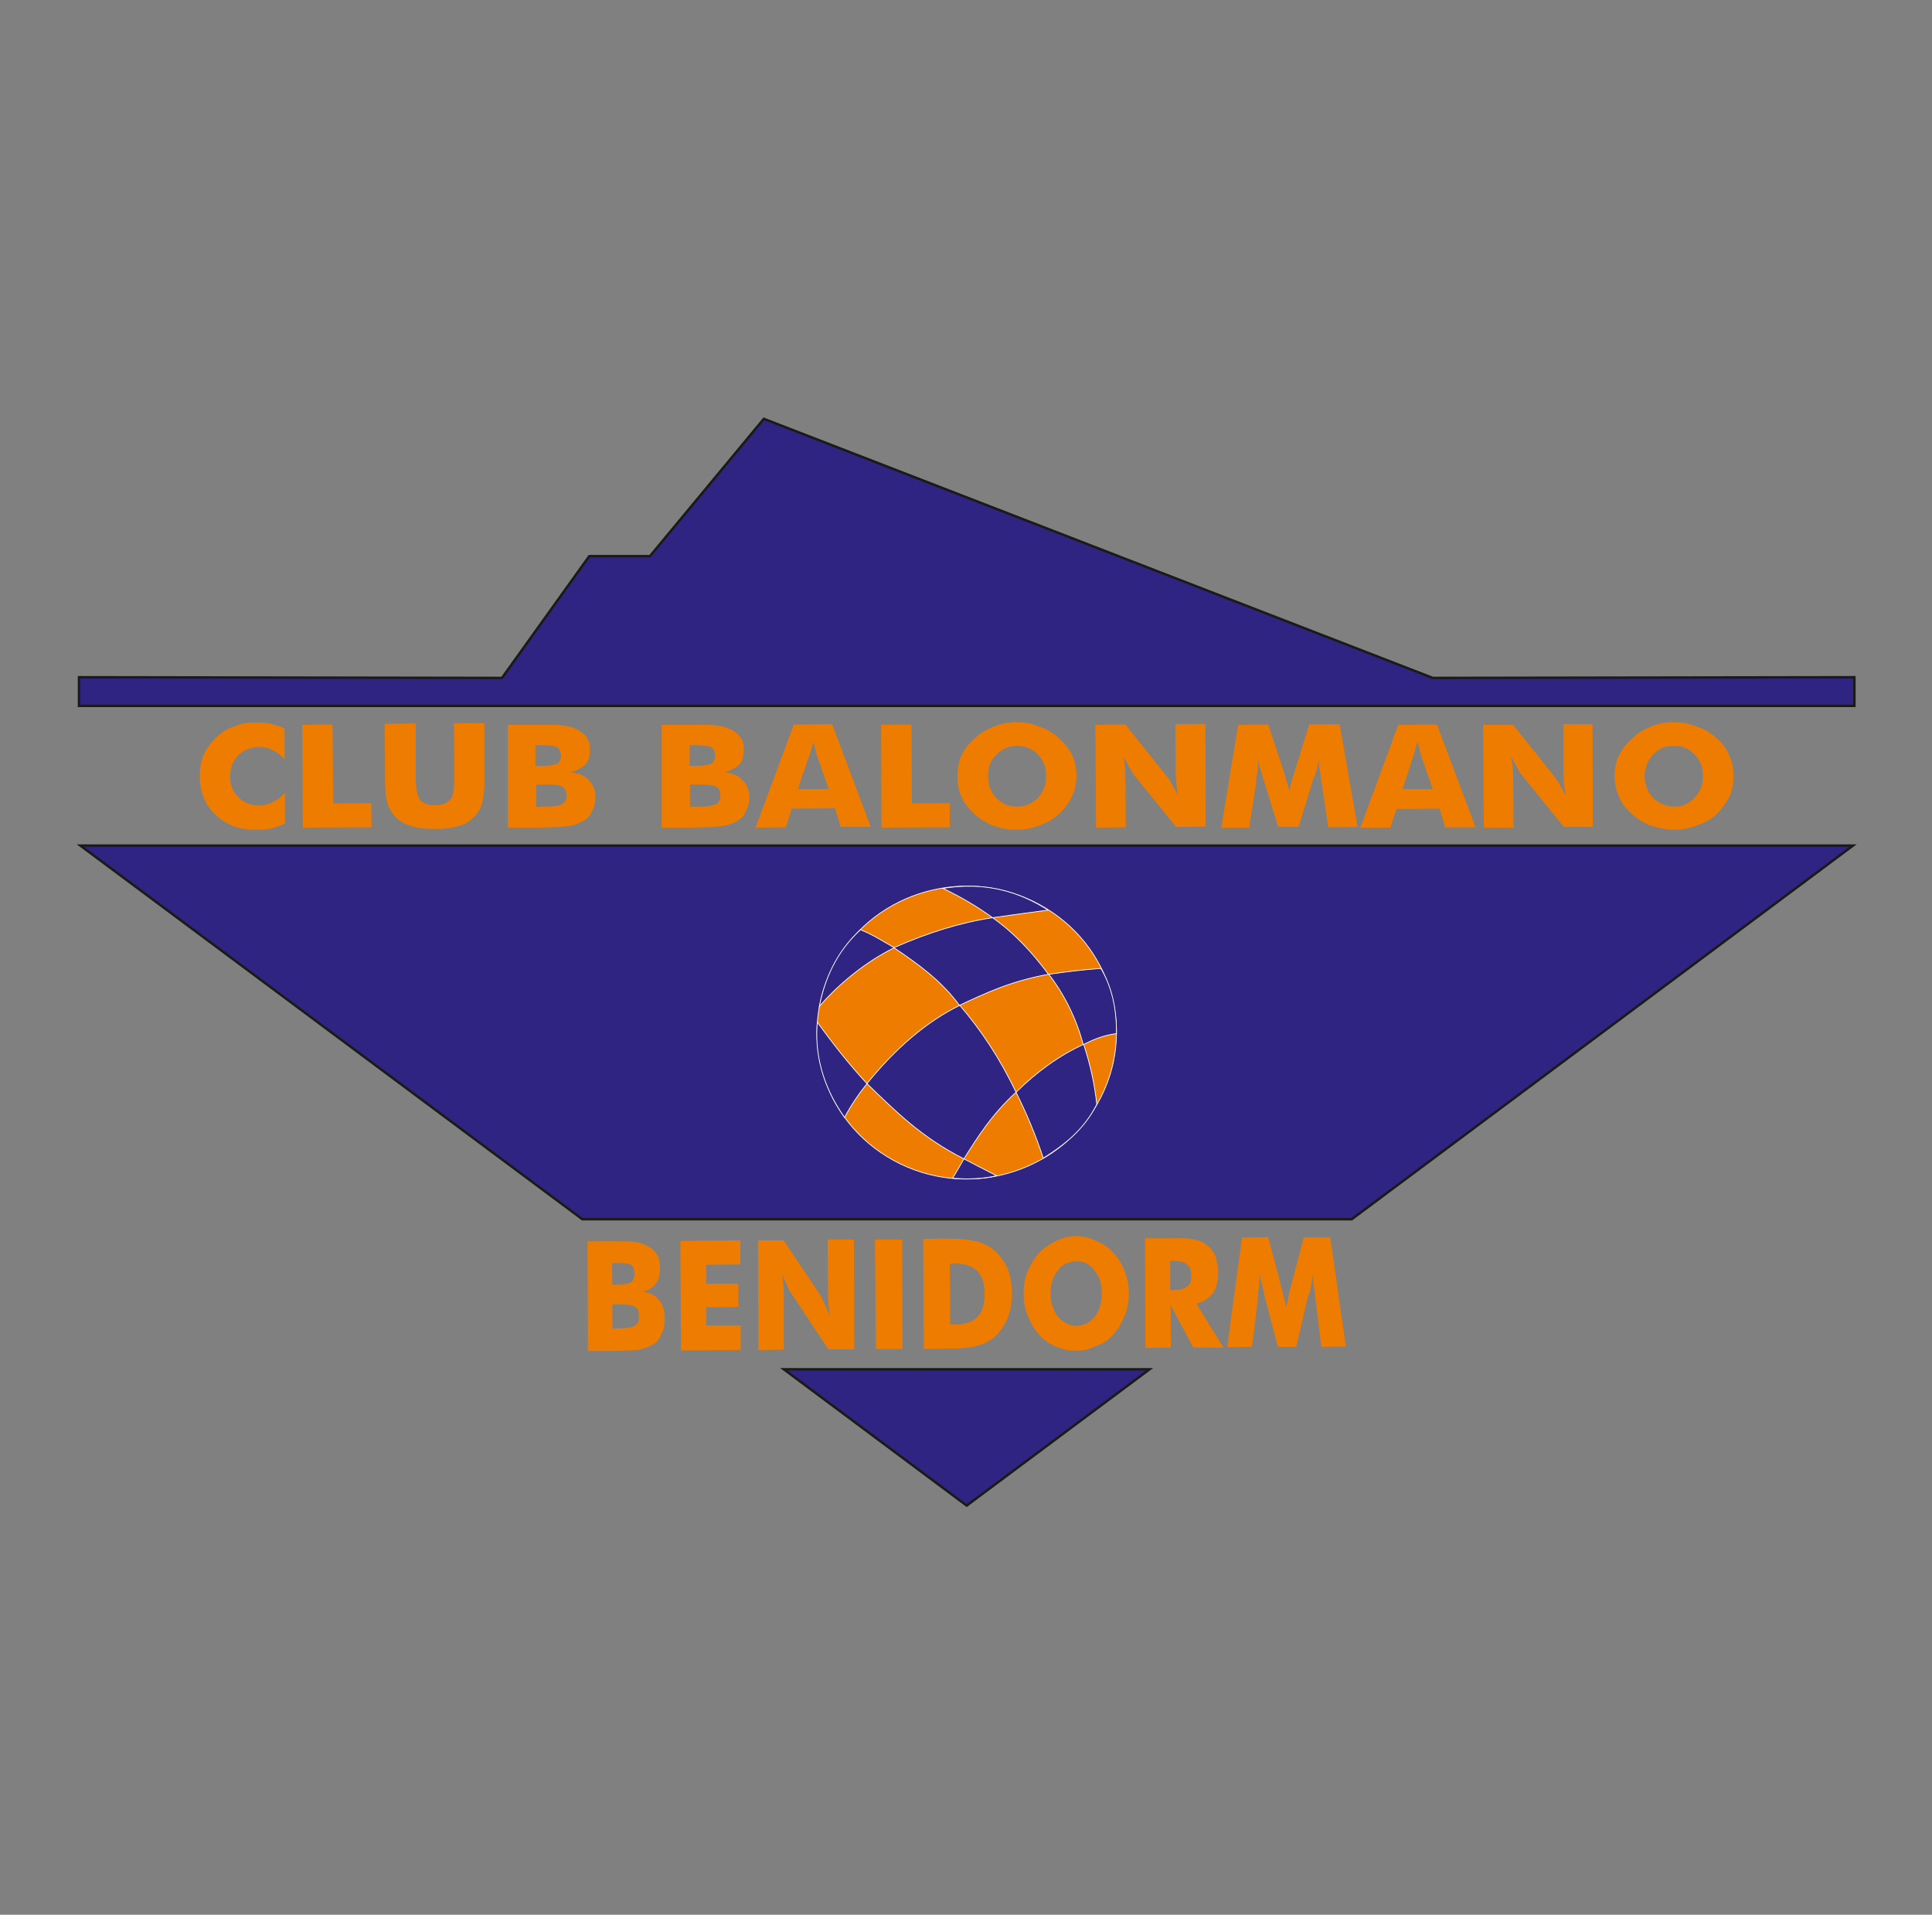 <?xml version="1.0" encoding="utf-8"?>
<!-- Generator: Adobe Illustrator 24.2.0, SVG Export Plug-In . SVG Version: 6.00 Build 0)  -->
<svg version="1.1" id="Capa_6" xmlns="http://www.w3.org/2000/svg" xmlns:xlink="http://www.w3.org/1999/xlink" x="0px" y="0px"
	 viewBox="0 0 560 555" style="enable-background:new 0 0 560 555;" xml:space="preserve">
<rect x="0" y="0" width="560" height="555" fill="#808080" stroke="none"/>
<style type="text/css">
	.st0{fill-rule:evenodd;clip-rule:evenodd;fill:#2F2482;}
	.st1{fill:none;stroke:#1A1A18;stroke-width:0.709;stroke-miterlimit:22.926;}
	.st2{fill-rule:evenodd;clip-rule:evenodd;fill:#EE7C00;}
	.st3{fill:none;stroke:#FFFFFF;stroke-width:0.216;stroke-miterlimit:22.926;}
</style>
<polygon class="st0" points="227.2,396.9 280.2,436.4 333.2,396.9 "/>
<polygon class="st1" points="227.2,396.9 280.2,436.4 333.2,396.9 "/>
<polygon class="st0" points="537.1,245.1 23.3,245.1 168.8,353.4 391.8,353.4 "/>
<polygon class="st1" points="537.1,245.1 23.3,245.1 168.8,353.4 391.8,353.4 "/>
<path class="st2" d="M390.1,390.3l-4.5-31.6h-7.7l-4.3,16.3c-0.1,1-0.4,1.9-0.4,2.5c-0.3,0.6-0.4,1.3-0.4,1.9c0-1.1-0.3-2.3-0.8-3.7
	c-0.1-0.4-0.1-0.6-0.1-0.8l-4.3-16.3l-7.6,0.1l-4.3,31.8l7.2-0.1l1.7-13.7c0-1.1,0.1-2.4,0.3-3.5c0.1-1.1,0.1-2.3,0.3-3.7
	c0.1,1.4,0.7,3,1.2,5.2c0,0.4,0,0.6,0.1,0.9l3.9,14.8h5.3l3.5-14.9c0.1-0.1,0.4-0.5,0.4-0.8c0.5-2.2,0.8-3.8,1-5.2
	c0,1.5,0.1,2.8,0.3,3.8c0.1,1.3,0.3,2.4,0.4,3.4l1.7,13.7L390.1,390.3z"/>
<path class="st2" d="M332,390.7l7.4-0.1l-0.1-12.3l6.6,12.3h8.7l-7.8-12.7c2.1-0.6,3.7-1.6,4.9-3.2c0.9-1.5,1.4-3.5,1.4-6.1
	c0-1.5-0.3-3-0.8-4.4c-0.5-1.4-1.4-2.4-2.5-3.3c-0.8-0.6-1.8-1.3-3.2-1.5c-1.3-0.4-3.4-0.6-6.7-0.5h-8L332,390.7z M339.2,374v-8.5
	h1.4c1.7,0,3,0.4,3.5,1.1c0.8,0.6,1.2,1.6,1.2,3.4c0,1.3-0.3,2.3-1.2,2.9c-0.7,0.5-2,1-3.5,1H339.2z"/>
<path class="st2" d="M327.2,375c0-2.4-0.4-4.6-1.2-6.5c-0.7-2-1.8-3.8-3.3-5.4c-1.3-1.4-3-2.7-5-3.4c-1.8-0.9-3.7-1.4-5.8-1.4
	c-2,0-3.9,0.5-5.8,1.4c-1.8,0.9-3.5,2-4.9,3.5c-1.6,1.6-2.5,3.5-3.4,5.4c-0.8,1.9-1.1,4-1.1,6.5c0,2.2,0.4,4.3,1.2,6.2
	c0.8,2.2,1.8,3.9,3.3,5.6c1.4,1.5,3.2,2.8,5,3.5c1.8,0.6,3.8,1.3,5.8,1.1c2.1,0,3.9-0.5,5.8-1.4c2-0.6,3.7-1.9,5-3.4
	c1.4-1.6,2.5-3.5,3.2-5.4C326.9,379.3,327.2,377.1,327.2,375 M312,384.3c-2.1,0-3.9-1-5.4-2.7c-1.3-1.6-2.1-4.1-2.1-6.6
	c0-2.7,0.7-5.1,2.1-6.7c1.4-1.9,3.2-2.7,5.4-2.7c2.1-0.1,3.8,0.8,5.3,2.7c1.4,1.8,2.1,3.9,2.1,6.6c0,2.7-0.7,4.8-2,6.7
	C316,383.3,314.1,384.3,312,384.3z"/>
<path class="st2" d="M267.8,391l5.8-0.1h1.3c3.8,0,6.6-0.3,8.3-0.8c1.8-0.4,3.4-1.3,4.7-2.2c1.7-1.5,3-3.3,4.1-5.6
	c0.8-2.2,1.4-4.7,1.3-7.5c0-2.8-0.5-5.2-1.3-7.3c-1.1-2.2-2.5-4-4.2-5.4c-1.4-1.1-3.2-1.9-4.9-2.3c-1.8-0.5-4.9-0.8-9.5-0.8
	l-5.8,0.1L267.8,391z M275.4,383.8l-0.1-17.5l1.3-0.1c3,0,5.3,0.8,6.7,2.2c1.3,1.4,2.1,3.5,2.1,6.7c0,3-0.7,5.3-2.1,6.6
	c-1.3,1.5-3.5,2.2-6.6,2.2H275.4z"/>
<polygon class="st2" points="253.9,391 261.6,391 261.5,359.3 253.6,359.3 "/>
<path class="st2" d="M219.8,391.3l7.4-0.1v-15.6c0-0.9-0.1-1.8-0.1-2.8c-0.1-1-0.3-2.2-0.3-3.5c0.4,1.4,1.1,2.5,1.4,3.5
	c0.4,1,0.8,1.8,1.1,2l10.8,16.3h7.5l-0.1-31.8h-7.6l0.1,15.7c0,0.8,0.1,1.8,0.1,2.7c0.1,1,0.3,2.2,0.4,3.5c-0.7-1.4-1.1-2.5-1.6-3.5
	c-0.4-1-0.8-1.6-0.9-2l-10.9-16.2h-7.4L219.8,391.3z"/>
<polygon class="st2" points="197.4,391.4 214.7,391.3 214.7,384.2 204.7,384.2 204.7,378.9 214,378.8 214,372.1 204.7,372.1 
	204.7,366.6 214.6,366.5 214.6,359.5 197.2,359.7 "/>
<path class="st2" d="M177.5,372.4l-0.1-6.3h1.7c2,0,3.3,0.1,3.9,0.6c0.7,0.5,0.9,1.4,0.9,2.5c0,1.1-0.3,1.9-0.9,2.4
	c-0.8,0.5-2.1,0.8-4.1,0.8H177.5z M170.4,391.6h8c3.2-0.1,5.5-0.3,7-0.4c1.4-0.4,2.6-0.8,3.7-1.4c1.1-0.6,2.1-1.6,2.5-3
	c0.8-1.1,1.1-2.8,1.1-4.4c0-2.3-0.5-4.3-1.7-5.6c-1.2-1.5-2.8-2.2-4.7-2.4c1.7-0.4,3.2-1.3,3.8-2.4c0.9-1,1.2-2.5,1.2-4.3
	c0-1.4-0.1-2.8-0.7-3.8c-0.7-1-1.4-2-2.5-2.5c-0.9-0.6-2.1-1-3.3-1.3c-1.2-0.3-3.5-0.3-6.6-0.3h-7.9L170.4,391.6z M177.5,385.1v-7
	h2.8c2,0,3.3,0.3,3.9,0.8c0.8,0.4,1,1.4,1,2.8c0,1.1-0.3,2-1,2.4c-0.8,0.6-2.1,0.9-3.9,0.9L177.5,385.1z"/>
<path class="st2" d="M82.6,211.2c-1.4-0.6-2.7-1.1-4.1-1.4c-1.3-0.2-2.9-0.4-4.2-0.4c-2.3,0-4.6,0.3-6.4,1.2c-2,0.6-3.7,1.6-5.2,3.2
	c-1.6,1.5-2.9,3.2-3.7,5.1c-0.7,1.8-1.1,3.9-1.1,6.1c0,2.9,0.7,5.6,1.9,7.8c1.2,2,3,4.1,5.5,5.5c1.3,0.8,2.7,1.4,4.2,1.7
	c1.4,0.4,3,0.5,4.8,0.5c1.4,0,2.9-0.1,4.2-0.3c1.4-0.4,2.8-0.9,4.1-1.5v-8.9c-1.1,1.3-2.3,2.1-3.6,2.7c-1.1,0.5-2.5,1-3.7,1
	c-2.5,0-4.7-0.8-6.1-2.4c-1.7-1.5-2.5-3.5-2.5-5.9c0-2.7,0.8-4.6,2.4-6.3c1.6-1.5,3.6-2.4,6.1-2.4c1.3,0,2.7,0.3,3.7,0.9
	c1.3,0.5,2.5,1.5,3.6,2.7V211.2z M87.8,239.9l19.9-0.1l-0.1-7l-11,0.1L96.4,210l-8.8,0.1L87.8,239.9z M111.5,209.8l0.1,12.7v3
	c0,3.2,0.2,5.7,0.7,7.2c0.4,1.5,1.2,2.9,2.2,4c1.1,1.2,2.6,2.1,4.6,2.7c1.9,0.6,4.2,0.9,7.1,0.9c2.8,0,5.1-0.3,7.1-1
	c1.8-0.5,3.3-1.5,4.3-2.7c1.1-1.1,1.8-2.5,2.2-4c0.4-1.5,0.7-4.1,0.6-7.3v-15.7l-8.8,0.1l0.1,12.4v2.1c0,1.9,0,3.6-0.2,4.5
	c0,1-0.4,1.7-0.5,2.4c-0.4,0.6-1.1,1.3-1.9,1.8c-0.7,0.3-1.8,0.5-3,0.5c-1.2,0-2.2-0.2-3-0.5c-1-0.5-1.4-1.1-1.8-1.8
	c-0.2-0.6-0.4-1.4-0.6-2.2c-0.1-1-0.2-2.6-0.2-4.6v-14.6L111.5,209.8z M255.5,239.9l19.8-0.1v-7l-11,0.1l-0.1-22.9l-8.8,0.1
	L255.5,239.9z M312,224.9c0-2.1-0.4-4.3-1.2-6c-1-1.9-2.2-3.5-3.9-4.9c-1.6-1.6-3.6-2.7-5.7-3.4c-2-0.9-4.3-1.3-6.6-1.3
	c-2.3,0-4.5,0.5-6.6,1.3c-2,0.9-4,1.9-5.5,3.5c-1.7,1.5-3,3.1-3.9,5c-0.7,1.7-1.1,3.9-1.1,6c0,2,0.4,4.1,1.2,5.9
	c0.8,1.9,2.2,3.5,3.9,5.1c1.6,1.4,3.5,2.6,5.5,3.3c2.2,0.8,4.3,1.1,6.7,1.1c2.3,0,4.5-0.4,6.6-1.3c1.9-0.6,4-1.8,5.5-3.2
	c1.7-1.6,2.9-3.2,3.7-5C311.6,229.1,312,227,312,224.9z M294.8,233.8c-2.4,0-4.5-0.9-6.1-2.6c-1.4-1.5-2.3-3.6-2.3-6.1
	c-0.1-2.6,0.7-4.8,2.4-6.3c1.6-1.7,3.6-2.6,6-2.6c2.3,0,4.3,0.7,6,2.5c1.7,1.7,2.4,3.7,2.4,6.3c0,2.5-0.7,4.4-2.3,6.2
	C299.3,232.9,297.2,233.8,294.8,233.8z M317.7,239.9l8.6-0.1l-0.1-14.6c0-0.9-0.1-1.7-0.1-2.7c-0.1-1-0.2-2-0.4-3.3
	c0.6,1.3,1.2,2.4,1.7,3.3c0.6,1,1,1.6,1.1,1.9l12.4,15.3l8.6-0.1l-0.1-29.8l-8.7,0.1l0.1,14.7c0,0.6,0.2,1.6,0.2,2.6
	c0.1,1,0.1,2,0.4,3.3c-0.6-1.3-1.3-2.4-1.8-3.4c-0.5-0.9-1-1.5-1.1-1.7l-12.3-15.4l-8.7,0.1L317.7,239.9z M393.5,239.7l-5.2-29.8
	l-8.8,0.1l-4.8,15.4c-0.2,0.9-0.5,1.6-0.6,2.1c-0.2,0.8-0.4,1.3-0.4,1.9c-0.1-1.1-0.5-2.1-1-3.5c0-0.3,0-0.5,0-0.5l-5.1-15.4
	l-8.7,0.1l-4.9,29.8h8.1l2-12.9c0-1.2,0.2-2.4,0.4-3.3c0-1.2,0.2-2.2,0.2-3.4c0.1,1.3,0.7,2.9,1.3,4.8c0,0.3,0.1,0.6,0.2,0.7
	l4.3,13.9h5.9l4.3-14c0.1-0.1,0.2-0.4,0.4-0.7c0.6-1.9,1-3.5,1.2-4.8c0,1.4,0.1,2.7,0.4,3.6c0.1,1.2,0.1,2.1,0.4,3.1l1.9,12.9
	L393.5,239.7z M430.1,239.9h8.6l-0.1-14.7c0-0.9-0.1-1.6-0.1-2.7c-0.1-0.9-0.4-1.9-0.5-3.2c0.7,1.3,1.3,2.4,1.8,3.2
	c0.5,1.1,0.8,1.7,1.1,1.9l12.4,15.3h8.4l-0.1-29.8h-8.4v14.8c0,0.6,0.1,1.5,0.1,2.6c0.2,0.9,0.4,2,0.4,3.2c-0.5-1.2-1.2-2.4-1.7-3.3
	c-0.5-0.9-1-1.5-1.2-1.8l-12.2-15.3h-8.7L430.1,239.9z M502.5,224.9c0-2.1-0.5-4.3-1.3-6c-0.8-2-2-3.5-3.6-4.9
	c-1.7-1.6-3.6-2.7-5.8-3.4c-2.2-0.9-4.3-1.3-6.5-1.3c-2.4,0-4.7,0.4-6.7,1.3c-2.2,0.9-4,1.9-5.5,3.5c-1.8,1.4-2.9,3.1-3.9,5
	c-0.8,1.7-1.2,3.7-1.2,6c0,2,0.5,4.1,1.3,5.9c0.8,1.9,2,3.5,3.9,5.1c1.6,1.4,3.4,2.6,5.5,3.3c2.2,0.6,4.3,1.1,6.7,1.1
	c2.2,0,4.5-0.4,6.5-1.3c2.2-0.6,4.1-1.8,5.8-3.3c1.4-1.5,2.7-3.2,3.6-5C502.1,229.1,502.5,227,502.5,224.9z M485.4,233.8
	c-2.5,0-4.7-1-6.3-2.6c-1.4-1.5-2.4-3.8-2.4-6.2c0-2.5,1-4.7,2.4-6.2c1.6-1.8,3.6-2.6,6.1-2.6c2.3-0.1,4.3,0.7,6,2.5
	c1.7,1.7,2.4,3.7,2.4,6.3c0,2.5-0.7,4.4-2.4,6.2C489.7,232.9,487.7,233.8,485.4,233.8z M406.6,228.6l3.1-9.7
	c0.2-0.5,0.5-1.3,0.6-1.9c0.1-0.8,0.4-1.4,0.5-2c0.4,1.1,0.7,1.9,0.7,2.5c0.2,0.7,0.4,1.1,0.4,1.5l3.4,9.7H406.6z M394.3,239.9h8.7
	l1.8-5.4l12.5-0.1l1.6,5.4h8.8L416.5,210l-11.2,0.1L394.3,239.9z M231.3,228.6l3.3-9.7c0.2-0.5,0.5-1.3,0.6-1.9
	c0.1-0.6,0.4-1.3,0.5-1.9c0.4,1,0.6,1.8,0.7,2.5c0.1,0.6,0.4,1.1,0.4,1.4l3.4,9.7H231.3z M219,239.9l8.8-0.1l1.7-5.4l12.5-0.1
	l1.7,5.4h8.7l-11.2-29.8l-11.1,0.1L219,239.9z M155.4,233.9v-6.5h3.3c2,0,3.5,0.2,4.3,0.6c0.7,0.4,1.2,1.3,1.2,2.6
	c0,1.2-0.4,1.9-1.2,2.5c-1,0.4-2.4,0.7-4.5,0.7L155.4,233.9z M147.2,239.9h9.3c3.6-0.1,6.3-0.2,7.8-0.4c1.6-0.2,3-0.6,4.1-1.2
	c1.4-0.6,2.5-1.5,3-2.8c0.7-1.2,1.2-2.7,1.2-4.3c0-2.1-0.7-4-2-5.1c-1.2-1.4-3.1-2.1-5.4-2.2c2-0.5,3.6-1.4,4.6-2.4
	c0.8-1,1.2-2.3,1.2-4c0-1.3-0.1-2.6-0.8-3.5c-0.6-1-1.6-1.9-2.8-2.5c-1.1-0.5-2.3-1-3.7-1.1c-1.4-0.3-4-0.4-7.6-0.3h-8.9
	L147.2,239.9z M155.2,222v-6h1.9c2.2,0,3.6,0.2,4.3,0.5c0.7,0.5,1.2,1.3,1.2,2.5c0,1.1-0.4,1.8-1.1,2.4c-0.8,0.3-2.4,0.6-4.6,0.6
	H155.2z M200,233.9v-6.5h3.3c2,0,3.5,0.2,4.3,0.6c0.7,0.4,1.2,1.3,1.2,2.6c0,1.2-0.4,1.9-1.2,2.5c-1,0.4-2.4,0.7-4.5,0.7L200,233.9z
	 M191.8,239.9h9.3c3.6-0.1,6.3-0.2,7.8-0.4c1.6-0.2,3-0.6,4.1-1.2c1.4-0.6,2.5-1.5,3-2.8c0.7-1.2,1.2-2.7,1.2-4.3c0-2.1-0.7-4-2-5.1
	c-1.2-1.4-3.1-2.1-5.4-2.2c2-0.5,3.6-1.4,4.6-2.4c0.8-1,1.2-2.3,1.2-4c0-1.3-0.1-2.6-0.8-3.5c-0.6-1-1.6-1.9-2.8-2.5
	c-1.1-0.5-2.3-1-3.7-1.1c-1.4-0.3-4-0.4-7.6-0.3h-8.9L191.8,239.9z M199.9,222v-6h1.9c2.2,0,3.6,0.2,4.3,0.5
	c0.7,0.5,1.2,1.3,1.2,2.5c0,1.1-0.4,1.8-1.1,2.4c-0.8,0.3-2.4,0.6-4.6,0.6H199.9z"/>
<polygon class="st0" points="415.3,196.5 221.4,121.4 188.4,161.2 170.8,161.2 145.5,196.5 22.9,196.3 22.9,204.6 537.5,204.6 
	537.5,196.3 "/>
<polygon class="st1" points="415.3,196.5 221.4,121.4 188.4,161.2 170.8,161.2 145.5,196.5 22.9,196.3 22.9,204.6 537.5,204.6 
	537.5,196.3 "/>
<path class="st2" d="M301.3,262.2c-20.9-11.4-47.4-4-59,16.5c-11.7,20.5-4.1,46.3,16.8,57.7c20.9,11.4,47.4,4,59-16.5
	C329.8,299.4,322.3,273.6,301.3,262.2z"/>
<path class="st3" d="M301.3,262.2c-20.9-11.4-47.4-4-59,16.5c-11.7,20.5-4.1,46.3,16.8,57.7c20.9,11.4,47.4,4,59-16.5
	C329.8,299.4,322.3,273.6,301.3,262.2z"/>
<path class="st0" d="M287.7,266c-4-2.9-8.7-5.8-14.4-8.5c12.3-2,22,0.9,30.5,6.3C299.8,264.3,294.9,265,287.7,266z"/>
<path class="st3" d="M287.7,266c-4-2.9-8.7-5.8-14.4-8.5c12.3-2,22,0.9,30.5,6.3C299.8,264.3,294.9,265,287.7,266z"/>
<path class="st0" d="M259.1,274.7c9.7-4.3,19.3-7.3,28.6-8.7c6.4,4.5,11.5,10.1,16.2,16.4c-11,2-18.3,5.5-25.8,9
	C272.9,284.3,266.1,279.4,259.1,274.7z"/>
<path class="st3" d="M259.1,274.7c9.7-4.3,19.3-7.3,28.6-8.7c6.4,4.5,11.5,10.1,16.2,16.4c-11,2-18.3,5.5-25.8,9
	C272.9,284.3,266.1,279.4,259.1,274.7z"/>
<path class="st0" d="M237.5,291.7c5.8-6.7,13.6-13,21.7-17c-3.3-1.9-6.4-3.9-9.8-5.2C242.1,276.2,238.9,284.4,237.5,291.7z"/>
<path class="st3" d="M237.5,291.7c5.8-6.7,13.6-13,21.7-17c-3.3-1.9-6.4-3.9-9.8-5.2C242.1,276.2,238.9,284.4,237.5,291.7z"/>
<path class="st0" d="M304,282.4c4.8-0.7,9.7-1.3,15.1-1.7c3.1,5.2,4.6,11.6,4.5,18.9c-3.4,0.4-6.5,1.6-9.6,3.2
	C312,295.4,308.7,288.5,304,282.4z"/>
<path class="st3" d="M304,282.4c4.8-0.7,9.7-1.3,15.1-1.7c3.1,5.2,4.6,11.6,4.5,18.9c-3.4,0.4-6.5,1.6-9.6,3.2
	C312,295.4,308.7,288.5,304,282.4z"/>
<path class="st0" d="M314.1,302.7c1.9,5.8,3.2,11.5,3.8,17.4c-3.7,7.4-9.6,11.9-15.5,15.6c-2.3-7-5-13.3-7.9-19.1
	C300.3,310.9,306.7,306.1,314.1,302.7z"/>
<path class="st3" d="M314.1,302.7c1.9,5.8,3.2,11.5,3.8,17.4c-3.7,7.4-9.6,11.9-15.5,15.6c-2.3-7-5-13.3-7.9-19.1
	C300.3,310.9,306.7,306.1,314.1,302.7z"/>
<path class="st0" d="M278.2,291.4c6.1,7.1,11.6,15.3,16.3,25.2c-7,6.4-11.1,12.9-15.1,19.3c-12.5-6.3-20.1-14.1-28.1-21.8
	C259.5,303.9,268.6,296.1,278.2,291.4z"/>
<path class="st3" d="M278.2,291.4c6.1,7.1,11.6,15.3,16.3,25.2c-7,6.4-11.1,12.9-15.1,19.3c-12.5-6.3-20.1-14.1-28.1-21.8
	C259.5,303.9,268.6,296.1,278.2,291.4z"/>
<path class="st0" d="M236.9,296.3c4.3,5.9,9,12,14.4,17.8c-2.4,3-4.6,6.2-6.5,9.8C238.2,314.6,236.1,305,236.9,296.3z"/>
<path class="st3" d="M236.9,296.3c4.3,5.9,9,12,14.4,17.8c-2.4,3-4.6,6.2-6.5,9.8C238.2,314.6,236.1,305,236.9,296.3z"/>
<path class="st0" d="M279.4,335.9c3.1,1.6,6.3,3.3,9.5,4.9c-4,0.9-8.3,1.1-12.8,0.7C277.4,339.5,278.4,337.6,279.4,335.9z"/>
<path class="st3" d="M279.4,335.9c3.1,1.6,6.3,3.3,9.5,4.9c-4,0.9-8.3,1.1-12.8,0.7C277.4,339.5,278.4,337.6,279.4,335.9z"/>
</svg>
